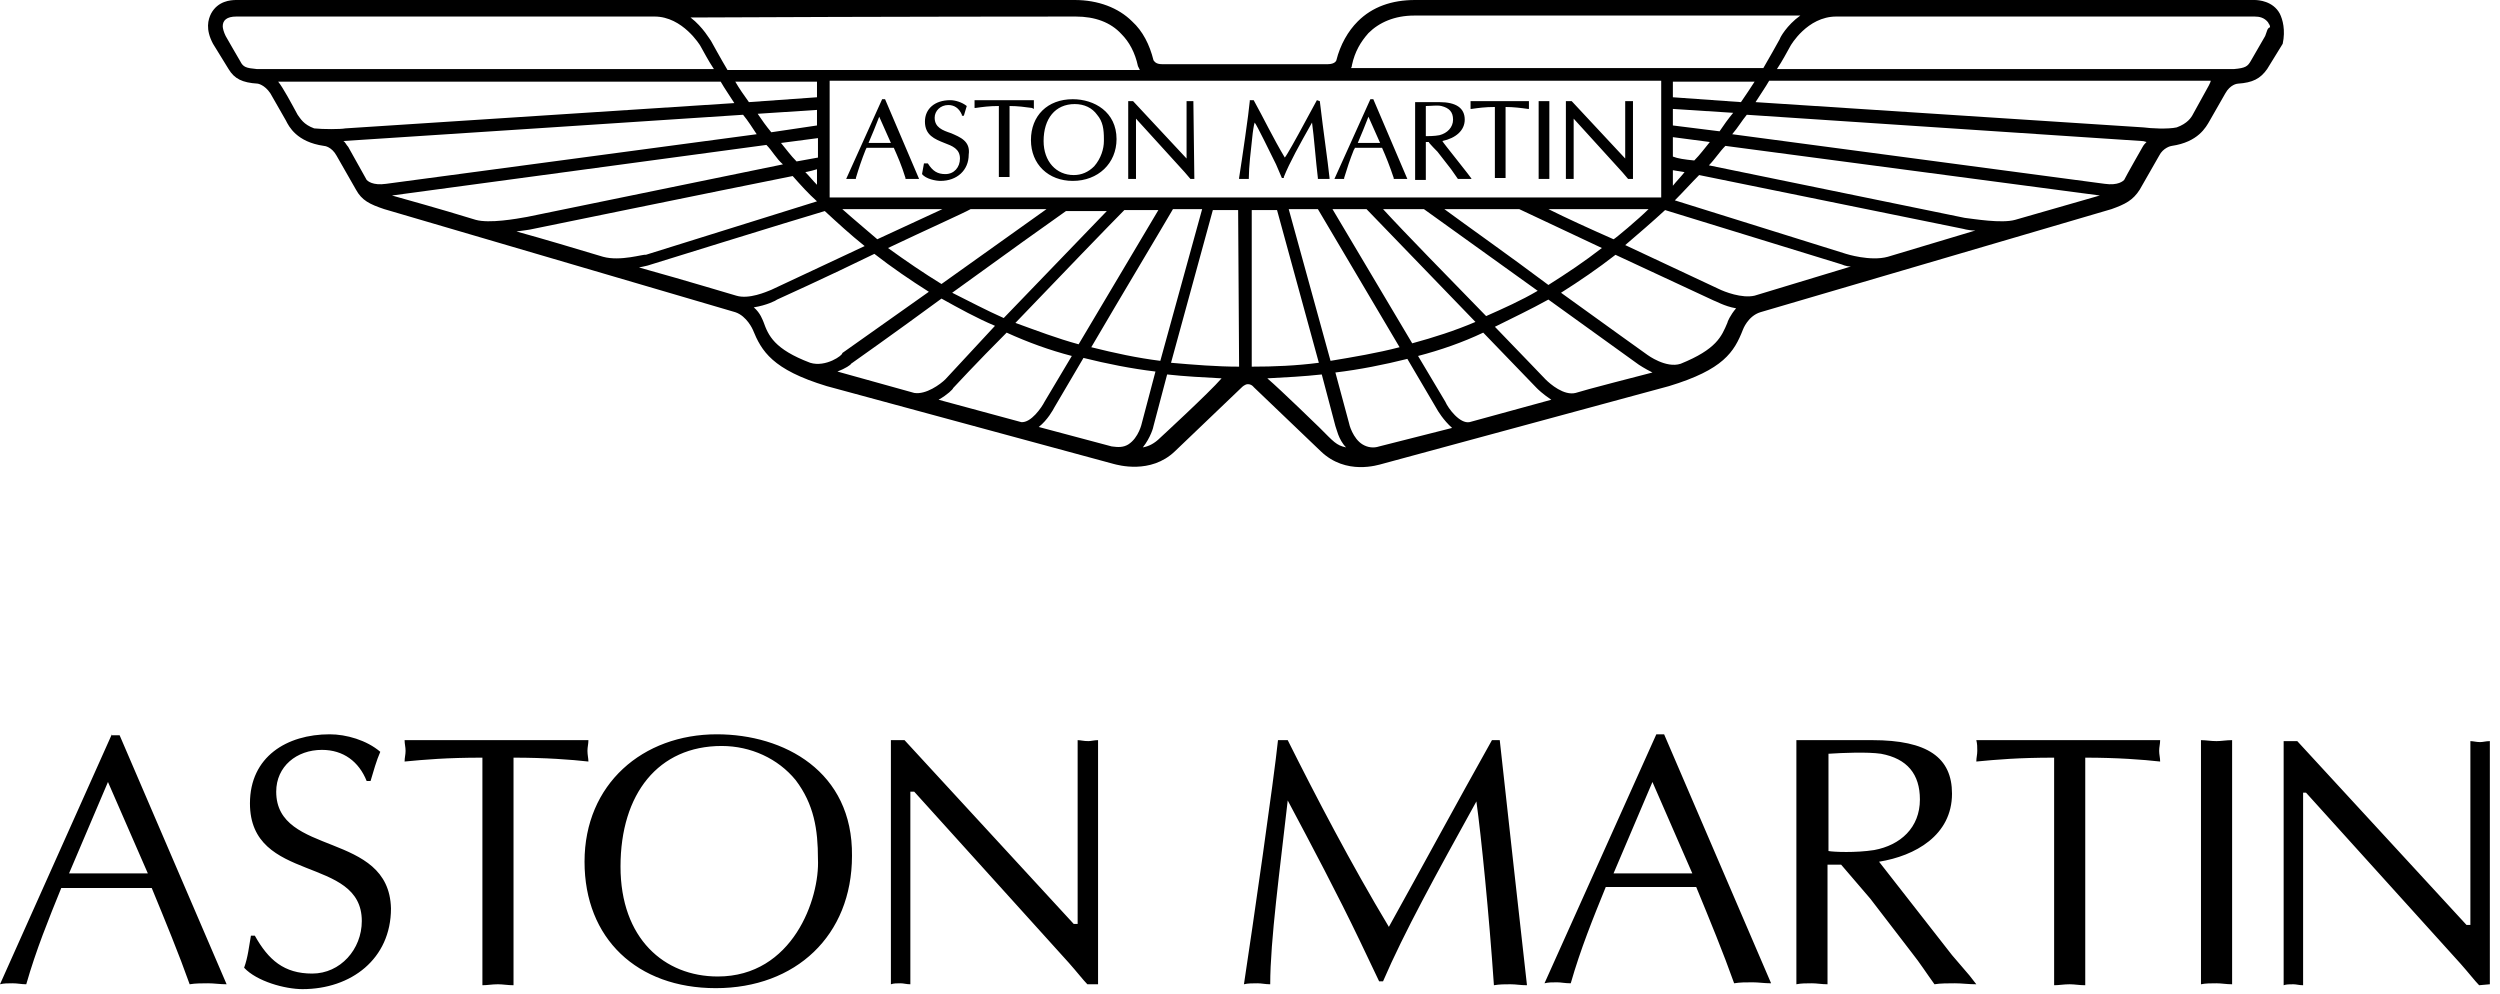 <svg width="161" height="64" viewBox="0 0 161 64" fill="#000" xmlns="http://www.w3.org/2000/svg">
  <path d="M146.818 0.877C146.379 0.063 145.44 0 145.189 0H91.135C89.632 0 88.379 0.438 87.44 1.378C86.813 2.004 86.312 2.881 86.062 3.883C86.062 3.883 85.999 4.134 85.498 4.134H74.85C74.412 4.134 74.349 3.946 74.286 3.883C74.036 2.881 73.597 2.004 72.908 1.378C72.031 0.501 70.716 0 69.213 0H15.221C14.845 0 14.031 0.063 13.593 0.877C13.405 1.253 13.217 1.879 13.718 2.819L14.72 4.447C15.096 5.073 15.597 5.324 16.599 5.387C16.599 5.387 17.038 5.449 17.413 6.013L18.416 7.767C18.604 8.143 19.105 9.145 20.858 9.395C20.921 9.395 21.36 9.458 21.673 10.022L22.925 12.214C23.301 12.903 23.802 13.153 24.742 13.467L47.353 20.106C48.105 20.356 48.481 21.233 48.481 21.233C49.044 22.611 49.733 23.801 53.241 24.866L71.718 29.877C71.969 29.94 74.098 30.566 75.664 29.063L79.986 24.929C79.986 24.929 80.174 24.741 80.362 24.741C80.612 24.741 80.738 24.929 80.738 24.929L85.059 29.063C86.688 30.629 88.755 29.94 89.005 29.877L107.483 24.866C110.99 23.801 111.679 22.674 112.243 21.233C112.243 21.233 112.556 20.356 113.371 20.106L135.982 13.467C136.859 13.153 137.36 12.903 137.798 12.214L139.051 10.022C139.302 9.521 139.803 9.395 139.865 9.395C141.556 9.145 142.058 8.205 142.308 7.767L143.31 6.013C143.623 5.449 144.062 5.387 144.125 5.387C145.064 5.324 145.565 5.073 146.004 4.447L147.006 2.819C147.194 1.942 147.006 1.253 146.818 0.877ZM87.064 4.197C87.252 3.32 87.628 2.693 88.129 2.13C88.818 1.441 89.82 1.002 91.073 1.002H115.939C115.062 1.629 114.623 2.443 114.623 2.505C114.31 3.069 113.997 3.633 113.559 4.384H87.001C87.064 4.322 87.064 4.197 87.064 4.197ZM107.733 10.084V8.832L110.114 9.145C109.8 9.521 109.487 9.959 109.111 10.335C108.485 10.272 108.047 10.21 107.733 10.084ZM108.485 11.086C108.235 11.4 107.984 11.65 107.733 11.963V10.961L108.485 11.086ZM107.733 8.08V7.015L111.617 7.266C111.304 7.641 110.99 8.08 110.74 8.456L107.733 8.08ZM107.733 6.264V5.261H112.995C112.744 5.637 112.431 6.138 112.118 6.577L107.733 6.264ZM69.275 1.065C70.528 1.065 71.53 1.441 72.219 2.192C72.72 2.693 73.096 3.382 73.284 4.259L73.409 4.51H46.852C46.476 3.883 45.787 2.631 45.787 2.631C45.725 2.568 45.286 1.754 44.472 1.127C57.249 1.065 69.275 1.065 69.275 1.065ZM51.299 10.397C50.923 10.022 50.61 9.583 50.297 9.207L52.677 8.894V10.147L51.299 10.397ZM52.614 10.899V11.901C52.364 11.65 52.113 11.337 51.863 11.086C52.176 11.024 52.427 10.961 52.614 10.899ZM49.671 8.518C49.357 8.143 49.044 7.704 48.794 7.328L52.614 7.078V8.08L49.671 8.518ZM52.614 6.264L48.23 6.577C47.917 6.138 47.604 5.7 47.353 5.261H52.614V6.264ZM16.537 4.447C15.848 4.384 15.66 4.322 15.472 3.946C15.472 3.946 14.595 2.443 14.532 2.318C14.407 2.067 14.344 1.816 14.344 1.691C14.344 1.315 14.595 1.065 15.221 1.065H42.154C43.971 1.065 45.098 2.944 45.098 2.944C45.349 3.382 45.599 3.883 45.975 4.447H16.537ZM20.232 8.268C19.543 8.017 19.355 7.641 19.167 7.391C18.791 6.702 18.228 5.637 17.915 5.261H46.414C46.664 5.7 46.977 6.138 47.291 6.639L22.236 8.268C21.923 8.33 20.796 8.33 20.232 8.268ZM24.867 11.838C23.99 11.963 23.677 11.65 23.614 11.588L22.424 9.458C22.299 9.333 22.236 9.145 22.111 9.082C22.236 9.082 47.854 7.391 47.854 7.391C48.167 7.767 48.481 8.268 48.731 8.644L24.867 11.838ZM30.63 14.156C28.187 13.404 26.12 12.84 25.243 12.59L49.357 9.333C49.733 9.708 49.984 10.21 50.422 10.585L33.949 13.968C33.26 14.093 31.506 14.406 30.63 14.156ZM38.835 16.536C36.956 15.972 35.077 15.408 33.26 14.907C33.761 14.845 34.137 14.782 34.137 14.782C34.137 14.782 46.038 12.339 51.049 11.337C51.55 11.901 52.051 12.464 52.614 12.966L41.591 16.41C41.465 16.348 39.962 16.849 38.835 16.536ZM47.416 19.041C47.165 18.979 44.535 18.164 41.152 17.225C41.465 17.162 41.716 17.099 41.716 17.099C41.716 17.099 50.986 14.218 53.116 13.592C53.93 14.344 54.744 15.095 55.684 15.847L49.671 18.665C49.357 18.791 48.23 19.292 47.416 19.041ZM67.396 13.467L60.632 18.29C59.504 17.601 58.314 16.786 57.187 15.972C59.692 14.782 62.072 13.717 62.511 13.467H67.396ZM69.463 22.173C68.085 21.797 66.77 21.296 65.392 20.795C68.211 17.851 71.593 14.344 72.407 13.529H74.599L69.463 22.173ZM75.539 13.467H77.418L74.725 23.238C73.222 23.05 71.781 22.737 70.278 22.361C72.219 19.041 74.85 14.657 75.539 13.467ZM64.64 20.482C63.513 19.981 62.448 19.417 61.321 18.853C64.515 16.536 67.835 14.156 68.649 13.592H71.28L64.64 20.482ZM56.498 15.408C56.435 15.346 54.869 14.03 54.243 13.467H60.694L56.498 15.408ZM52.176 23.363C49.858 22.486 49.483 21.609 49.169 20.732C49.107 20.607 48.982 20.169 48.543 19.793C49.357 19.668 49.984 19.354 50.046 19.292C50.046 19.292 53.241 17.851 56.31 16.348C57.437 17.225 58.627 18.039 59.818 18.791L54.243 22.737C54.306 22.862 53.178 23.676 52.176 23.363ZM58.878 25.305L53.93 23.927C54.431 23.739 54.807 23.488 54.807 23.426C54.807 23.426 57.563 21.484 60.632 19.229C61.759 19.855 62.887 20.482 64.077 20.983L60.882 24.428C60.569 24.741 59.63 25.43 58.878 25.305ZM65.768 27.184L60.444 25.743C61.008 25.43 61.383 25.054 61.383 24.991C61.383 24.991 62.887 23.363 64.828 21.421C66.206 22.048 67.584 22.549 69.025 22.924L67.271 25.868C67.083 26.244 66.394 27.246 65.768 27.184ZM73.535 27.246C73.535 27.246 73.347 28.186 72.658 28.624C72.345 28.812 72.031 28.812 71.593 28.75L66.895 27.497C67.459 27.058 67.835 26.369 67.897 26.244C67.897 26.244 68.712 24.866 69.776 23.05C71.28 23.426 72.846 23.739 74.412 23.927L73.535 27.246ZM74.725 28.186C74.349 28.562 73.973 28.75 73.597 28.812C74.098 28.186 74.286 27.497 74.286 27.434L75.163 24.115C76.291 24.24 77.481 24.302 78.671 24.365C77.856 25.305 74.725 28.186 74.725 28.186ZM79.798 23.613C78.358 23.613 76.854 23.488 75.414 23.363L78.107 13.529H79.736L79.798 23.613ZM53.429 12.715V5.199H106.982V12.715H53.429ZM85.811 13.467H88.003L95.019 20.732C93.703 21.296 92.325 21.734 90.947 22.11L85.811 13.467ZM90.133 22.361C88.692 22.737 87.189 22.987 85.686 23.238L82.993 13.467H84.872L90.133 22.361ZM89.068 13.467H91.699L99.027 18.728C97.962 19.354 96.835 19.855 95.707 20.356C93.327 17.914 90.383 14.907 89.068 13.467ZM93.014 13.467H97.837L103.161 15.972C102.034 16.849 100.906 17.601 99.716 18.352C97.211 16.473 94.455 14.531 93.014 13.467ZM99.716 13.467H106.168C105.541 14.093 103.975 15.408 103.913 15.408C102.347 14.719 100.844 14.03 99.716 13.467ZM80.612 23.613V13.529H82.241L84.934 23.363C83.494 23.551 82.053 23.613 80.612 23.613ZM84.997 27.559C84.997 27.559 82.492 25.117 81.615 24.365C82.805 24.302 83.995 24.24 85.122 24.115L85.999 27.434C86.062 27.559 86.187 28.311 86.688 28.812C86.062 28.687 85.874 28.436 84.997 27.559ZM88.818 28.75C88.442 28.875 88.066 28.812 87.753 28.624C87.126 28.248 86.876 27.309 86.876 27.246L85.999 23.989C87.565 23.801 89.131 23.488 90.634 23.112L92.513 26.307C92.576 26.432 92.951 27.058 93.515 27.559L88.818 28.75ZM94.643 27.184C94.016 27.309 93.265 26.307 93.077 25.868L91.323 22.924C92.764 22.549 94.204 22.048 95.52 21.421L98.965 24.991C99.027 25.054 99.34 25.367 99.904 25.743L94.643 27.184ZM102.347 25.054L101.47 25.305C100.718 25.492 99.841 24.741 99.528 24.428C99.528 24.428 98.15 22.987 96.271 21.045C97.399 20.482 98.589 19.918 99.716 19.292L105.541 23.488C105.541 23.488 105.917 23.739 106.418 23.989C105.165 24.302 102.347 25.054 102.347 25.054ZM111.241 20.795C110.865 21.672 110.552 22.486 108.235 23.426C107.295 23.739 106.105 22.862 106.105 22.862C106.105 22.862 103.474 20.983 100.53 18.853C101.72 18.102 102.911 17.287 104.038 16.41L110.364 19.354C110.427 19.354 111.053 19.73 111.805 19.855C111.429 20.294 111.241 20.732 111.241 20.795ZM112.995 19.041C112.181 19.229 111.053 18.791 110.677 18.603C110.677 18.603 107.733 17.225 104.664 15.784C105.541 15.033 106.418 14.281 107.232 13.529L118.632 17.037C118.632 17.037 118.883 17.162 119.196 17.162L112.995 19.041ZM121.576 16.536C120.448 16.849 118.883 16.348 118.883 16.348L107.859 12.903C108.422 12.339 108.924 11.775 109.425 11.274L126.336 14.719C126.399 14.719 126.712 14.845 127.213 14.845L121.576 16.536ZM129.781 14.156C128.904 14.406 127.088 14.093 126.524 14.03C126.524 14.03 115.25 11.713 110.051 10.648C110.427 10.272 110.74 9.771 111.116 9.395L135.23 12.59L129.781 14.156ZM137.986 9.458C137.986 9.458 136.984 11.212 136.796 11.588C136.734 11.65 136.42 11.963 135.543 11.838L111.554 8.644C111.93 8.205 112.181 7.767 112.494 7.391L137.924 9.082C137.986 9.082 138.049 9.082 138.237 9.145C138.174 9.207 138.049 9.333 137.986 9.458ZM142.245 5.512L141.243 7.328C141.118 7.579 140.867 7.955 140.178 8.205C139.615 8.33 138.487 8.268 138.049 8.205L113.057 6.577C113.371 6.076 113.684 5.637 113.934 5.199H142.371C142.371 5.261 142.308 5.387 142.245 5.512ZM145.878 2.318L144.939 3.946C144.751 4.259 144.626 4.384 143.874 4.447H114.435C114.811 3.883 115.062 3.382 115.312 2.944C115.312 2.944 116.377 1.065 118.256 1.065H145.189C145.502 1.065 145.816 1.127 146.066 1.441C146.066 1.503 146.191 1.566 146.191 1.754C146.004 1.816 146.004 2.004 145.878 2.318Z" fill="black"></path>
  <path d="M56.998 6.389H56.81L54.493 11.525H55.119V11.462C55.307 10.836 55.495 10.272 55.745 9.646L55.808 9.52H57.562C57.812 10.084 58.063 10.648 58.313 11.462V11.525H59.19L56.998 6.389ZM55.933 9.207C55.996 9.082 56.56 7.704 56.622 7.516C56.685 7.641 57.311 9.082 57.374 9.207H55.933ZM61.257 8.581C60.694 8.393 60.192 8.205 60.192 7.579C60.192 7.14 60.568 6.764 61.069 6.764C61.445 6.764 61.758 6.952 61.946 7.391V7.453H62.072L62.259 6.827C61.946 6.577 61.508 6.451 61.195 6.451C60.192 6.451 59.566 7.015 59.566 7.829C59.566 8.706 60.192 8.957 60.819 9.207C61.32 9.395 61.821 9.583 61.821 10.209C61.821 10.773 61.445 11.212 60.881 11.212C60.38 11.212 60.067 11.024 59.754 10.523H59.503L59.378 11.212C59.629 11.525 60.255 11.65 60.568 11.65C61.633 11.65 62.385 10.961 62.385 9.959C62.51 9.082 61.821 8.831 61.257 8.581ZM66.581 7.015V6.451H62.761V6.952H62.823C63.262 6.89 63.7 6.827 64.326 6.827V11.399H65.015V6.827C65.516 6.827 66.017 6.89 66.456 6.952L66.581 7.015ZM69.087 6.389C67.458 6.389 66.393 7.453 66.393 9.019C66.393 10.585 67.521 11.65 69.087 11.65C70.715 11.65 71.905 10.523 71.905 8.957C71.905 7.203 70.465 6.389 69.087 6.389ZM70.465 10.71C70.089 11.086 69.65 11.274 69.149 11.274C68.022 11.274 67.208 10.397 67.208 9.082C67.208 7.641 67.959 6.702 69.212 6.702C69.838 6.702 70.339 6.952 70.653 7.391C71.028 7.829 71.091 8.33 71.091 8.957V9.082C71.091 9.583 70.903 10.209 70.465 10.71ZM76.853 6.514H76.415V10.209C76.352 10.147 72.97 6.514 72.97 6.514H72.657V11.525H73.158V7.641C73.221 7.704 76.29 11.086 76.29 11.086L76.665 11.525H76.916L76.853 6.514ZM84.996 6.514L84.808 6.451L83.618 8.644C83.618 8.644 82.866 10.021 82.741 10.147C81.99 8.894 81.363 7.579 80.737 6.451H80.486V6.514C80.424 7.266 79.985 10.272 79.797 11.462V11.525H80.424V11.462C80.424 10.773 80.549 9.708 80.674 8.581C80.674 8.581 80.737 8.08 80.799 7.892C80.925 8.017 81.802 9.834 82.177 10.585L82.553 11.462H82.678V11.399C83.054 10.46 83.681 9.333 84.495 7.892C84.62 8.769 84.745 10.46 84.871 11.462V11.525H85.622V11.462C85.497 10.272 85.246 8.644 84.996 6.514ZM88.441 6.389H88.253L85.936 11.525H86.562V11.462C86.75 10.836 86.938 10.272 87.188 9.646C87.188 9.646 87.251 9.583 87.251 9.52H89.005C89.255 10.084 89.506 10.71 89.756 11.462V11.525H90.633L88.441 6.389ZM87.439 9.207C87.501 9.082 88.065 7.704 88.128 7.516C88.19 7.641 88.817 9.082 88.879 9.207H87.439ZM92.888 9.082C93.765 8.894 94.329 8.393 94.329 7.704C94.329 6.952 93.765 6.577 92.7 6.577H91.134V11.587H91.823V9.145H92.011C92.011 9.207 92.575 9.771 92.575 9.771L93.452 10.898L93.89 11.525H94.767C94.83 11.525 92.888 9.145 92.888 9.082ZM91.823 8.769V6.827C92.136 6.827 92.575 6.764 92.825 6.827C93.326 6.952 93.577 7.203 93.577 7.704C93.577 8.205 93.201 8.581 92.7 8.706C92.387 8.769 91.948 8.769 91.823 8.769ZM98.463 6.514H94.704V7.015H94.767C95.206 6.952 95.644 6.89 96.27 6.89V11.462H96.959V6.89C97.46 6.89 97.962 6.952 98.4 7.015H98.463V6.514ZM99.089 6.514H99.778V11.525H99.089V6.514ZM104.663 10.209C104.601 10.147 101.218 6.514 101.218 6.514H100.843V11.525H101.344V7.641C101.406 7.704 104.476 11.086 104.476 11.086L104.851 11.525H105.164V6.514H104.663V10.209ZM46.162 47.289C41.402 47.289 37.644 50.484 37.644 55.495C37.644 60.443 41.026 63.637 46.099 63.637C51.236 63.637 54.868 60.255 54.868 55.119C54.931 49.67 50.484 47.289 46.162 47.289ZM46.225 62.886C42.78 62.886 39.961 60.443 39.961 55.808C39.961 51.11 42.404 48.041 46.475 48.041C48.354 48.041 50.108 48.855 51.236 50.233C52.426 51.799 52.676 53.428 52.676 55.307C52.801 57.875 51.048 62.886 46.225 62.886ZM37.832 48.354C37.832 48.104 37.894 47.916 37.894 47.665H26.056C26.056 47.916 26.119 48.104 26.119 48.354C26.119 48.605 26.056 48.793 26.056 49.043C27.372 48.918 28.75 48.793 31.067 48.793V63.449C31.38 63.449 31.693 63.387 32.069 63.387C32.382 63.387 32.696 63.449 33.071 63.449V48.793C35.138 48.793 36.767 48.918 37.894 49.043C37.894 48.855 37.832 48.605 37.832 48.354ZM17.788 50.985C17.788 49.356 19.104 48.292 20.732 48.292C22.11 48.292 23.112 49.043 23.613 50.296H23.864C24.052 49.67 24.24 48.981 24.49 48.417C23.613 47.665 22.298 47.289 21.233 47.289C18.477 47.289 16.097 48.73 16.097 51.737C16.097 56.935 23.3 55.056 23.3 59.315C23.3 61.132 21.922 62.698 20.106 62.698C18.29 62.698 17.287 61.821 16.41 60.255H16.16C16.035 60.944 15.972 61.633 15.721 62.322C16.536 63.199 18.352 63.7 19.48 63.7C22.611 63.7 25.179 61.758 25.179 58.501C25.054 53.49 17.788 55.181 17.788 50.985ZM69.4 47.665V59.503H69.149L58.251 47.665H57.374V63.387C57.562 63.324 57.75 63.324 58 63.324C58.188 63.324 58.376 63.387 58.627 63.387V50.985H58.877L68.836 62.009C69.337 62.572 69.776 63.136 70.026 63.387H70.715V47.665C70.465 47.665 70.277 47.728 70.089 47.728C69.776 47.728 69.588 47.665 69.4 47.665ZM7.203 47.289L0 63.387C0.251 63.324 0.501 63.324 0.814 63.324C1.127 63.324 1.378 63.387 1.691 63.387C2.317 61.194 3.132 59.19 3.946 57.186H9.771C10.648 59.315 11.525 61.445 12.214 63.387C12.59 63.324 13.028 63.324 13.404 63.324C13.78 63.324 14.156 63.387 14.594 63.387L7.704 47.352H7.203V47.289ZM4.447 56.246L6.953 50.359L9.521 56.246H4.447ZM141.743 47.665V63.387C142.057 63.324 142.37 63.324 142.746 63.324C143.059 63.324 143.372 63.387 143.748 63.387V47.665C143.372 47.665 143.059 47.728 142.746 47.728C142.37 47.728 142.057 47.665 141.743 47.665ZM127.275 47.665C127.337 47.916 127.337 48.104 127.337 48.354C127.337 48.605 127.275 48.793 127.275 49.043C128.59 48.918 129.968 48.793 132.286 48.793V63.449C132.599 63.449 132.912 63.387 133.288 63.387C133.601 63.387 133.914 63.449 134.29 63.449V48.793C136.357 48.793 137.985 48.918 139.113 49.043C139.113 48.793 139.05 48.605 139.05 48.354C139.05 48.104 139.113 47.916 139.113 47.665H127.275ZM125.709 61.508L121.011 55.495C123.329 55.119 125.709 53.803 125.709 51.11C125.709 48.793 124.143 47.665 120.573 47.665H115.687V63.387C116 63.324 116.314 63.324 116.689 63.324C117.003 63.324 117.316 63.387 117.692 63.387V55.683H118.568L120.447 57.875L123.141 61.382C123.642 62.009 124.08 62.698 124.581 63.387C124.957 63.324 125.458 63.324 125.897 63.324C126.335 63.324 126.774 63.387 127.275 63.387L126.836 62.823L125.709 61.508ZM117.754 54.806V48.542C118.694 48.48 120.26 48.417 121.136 48.542C122.828 48.855 123.642 49.858 123.642 51.486C123.642 53.302 122.389 54.43 120.698 54.743C119.508 54.931 118.067 54.868 117.754 54.806ZM96.584 47.665H96.082C93.765 51.799 91.635 55.745 89.443 59.691C87 55.62 84.745 51.298 82.929 47.665H82.303C82.052 50.108 80.674 59.691 80.11 63.387C80.361 63.324 80.674 63.324 80.987 63.324C81.238 63.324 81.488 63.387 81.802 63.387C81.802 60.568 82.428 55.996 82.929 51.549C84.495 54.492 86.123 57.562 87.564 60.568L88.817 63.199H89.067C90.445 60.004 92.45 56.372 95.08 51.611C95.393 53.866 95.894 58.877 96.208 63.449C96.584 63.387 96.897 63.387 97.272 63.387C97.648 63.387 97.899 63.449 98.337 63.449C97.836 59.002 97.21 53.365 96.584 47.665ZM160.346 63.387V47.728C160.096 47.728 159.908 47.791 159.72 47.791C159.469 47.791 159.281 47.728 159.093 47.728V59.566H158.843L147.944 47.728H147.067V63.449C147.255 63.387 147.443 63.387 147.694 63.387C147.882 63.387 148.07 63.449 148.32 63.449V51.048H148.508L158.467 62.071C158.968 62.635 159.407 63.199 159.657 63.449L160.346 63.387ZM106.668 47.289L99.465 63.324C99.715 63.261 99.966 63.261 100.279 63.261C100.53 63.261 100.78 63.324 101.156 63.324C101.782 61.132 102.596 59.127 103.411 57.123H109.236C110.113 59.253 110.99 61.382 111.679 63.324C112.054 63.261 112.43 63.261 112.869 63.261C113.244 63.261 113.62 63.324 114.059 63.324L107.169 47.289H106.668ZM103.912 56.246L106.417 50.359L108.985 56.246H103.912Z" fill="black"></path>
</svg>